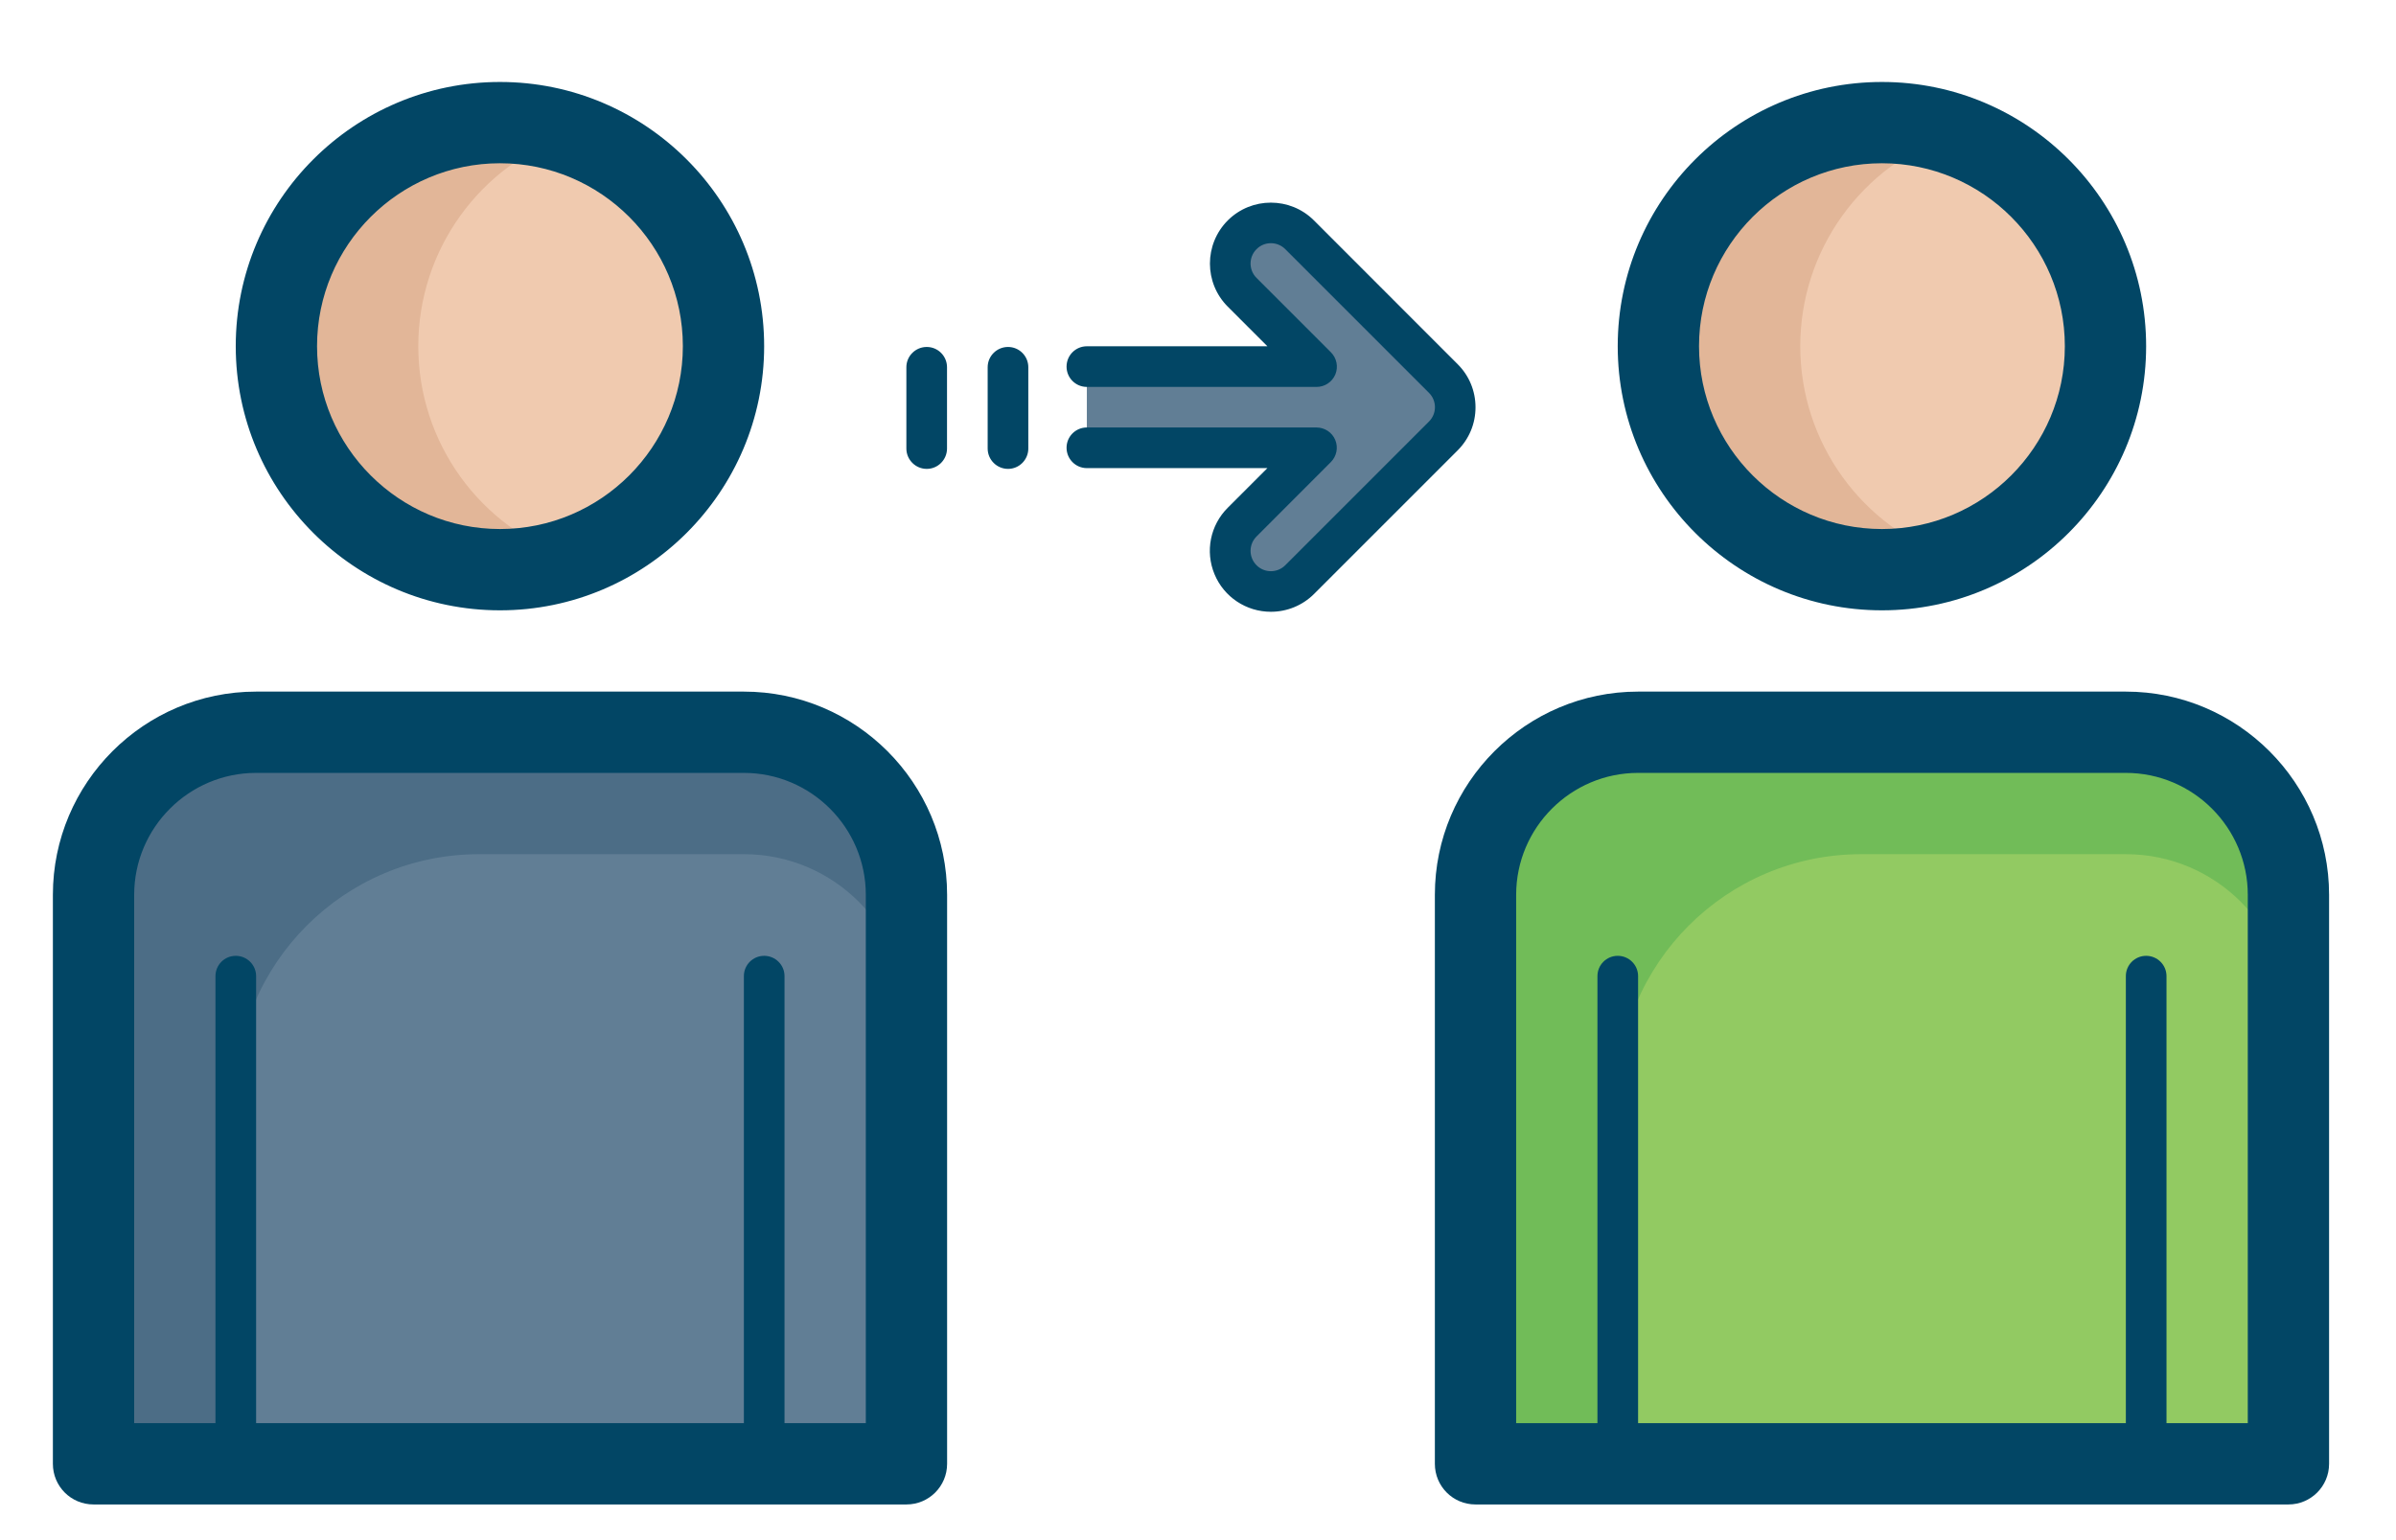 <?xml version="1.0" encoding="UTF-8"?>
<svg width="28px" height="18px" viewBox="0 0 28 18" version="1.1" xmlns="http://www.w3.org/2000/svg" xmlns:xlink="http://www.w3.org/1999/xlink">
    <title>transfer</title>
    <g id="Page-1" stroke="none" stroke-width="1" fill="none" fill-rule="evenodd">
        <g id="Dashboard-shop" transform="translate(-34, -647)" fill-rule="nonzero">
            <g id="Group-4" transform="translate(0, -1)">
                <g id="transfer" transform="translate(34.375, 648.8)">
                    <path d="M16.868,16.308 L16.868,9.658 C16.868,8.609 17.718,7.758 18.768,7.758 L24.468,7.758 C25.517,7.758 26.368,8.609 26.368,9.658 L26.368,16.308 L16.868,16.308 Z" id="Path" fill="#92CA62"></path>
                    <path d="M24.468,7.758 L18.768,7.758 C17.718,7.758 16.868,8.609 16.868,9.658 L16.868,16.308 L18.525,16.308 L18.525,12.033 C18.525,10.459 19.801,9.183 21.375,9.183 L24.468,9.183 C25.517,9.183 26.368,10.034 26.368,11.083 L26.368,9.658 C26.368,8.609 25.517,7.758 24.468,7.758 Z" id="Path" fill="#71BC58"></path>
                    <path d="M12.326,4.433 L15.009,4.433 L14.141,5.301 C14.017,5.421 13.968,5.597 14.011,5.763 C14.055,5.929 14.184,6.059 14.35,6.103 C14.517,6.146 14.693,6.097 14.812,5.973 L16.492,4.294 C16.581,4.205 16.631,4.084 16.631,3.958 C16.631,3.832 16.581,3.711 16.492,3.622 L14.812,1.942 C14.692,1.822 14.518,1.775 14.354,1.819 C14.19,1.863 14.062,1.991 14.018,2.155 C13.974,2.319 14.021,2.494 14.141,2.614 L15.009,3.482 L12.326,3.482" id="Path" fill="#617E95"></path>
                    <circle id="Oval" fill="#F0CAAF" cx="5.468" cy="3.246" r="2.612"></circle>
                    <circle id="Oval" fill="#F0CAAF" cx="21.618" cy="3.246" r="2.612"></circle>
                    <path d="M4.513,3.246 C4.513,2.123 5.231,1.126 6.296,0.769 C5.217,0.407 4.027,0.784 3.355,1.703 C2.683,2.622 2.683,3.87 3.355,4.789 C4.027,5.707 5.217,6.085 6.296,5.722 C5.231,5.366 4.513,4.369 4.513,3.246 L4.513,3.246 Z M20.663,3.246 C20.663,2.123 21.381,1.126 22.446,0.769 C21.367,0.407 20.177,0.784 19.505,1.703 C18.833,2.622 18.833,3.87 19.505,4.789 C20.177,5.707 21.367,6.085 22.446,5.722 C21.381,5.366 20.663,4.369 20.663,3.246 L20.663,3.246 Z" id="Shape" fill="#E2B698"></path>
                    <path d="M0.718,16.308 L0.718,9.658 C0.718,8.609 1.568,7.758 2.618,7.758 L8.318,7.758 C9.367,7.758 10.218,8.609 10.218,9.658 L10.218,16.308 L0.718,16.308 Z" id="Path" fill="#617E95"></path>
                    <path d="M8.318,7.758 L2.618,7.758 C1.568,7.758 0.718,8.609 0.718,9.658 L0.718,16.308 L2.375,16.308 L2.375,12.033 C2.375,10.459 3.651,9.183 5.225,9.183 L8.318,9.183 C9.367,9.183 10.218,10.034 10.218,11.083 L10.218,9.658 C10.218,8.609 9.367,7.758 8.318,7.758 Z" id="Path" fill="#4C6D86"></path>
                    <path d="M14.477,6.35 C14.188,6.35 13.928,6.177 13.818,5.911 C13.707,5.644 13.768,5.338 13.973,5.134 L14.436,4.671 L12.326,4.671 C12.195,4.671 12.089,4.564 12.089,4.433 C12.089,4.302 12.195,4.196 12.326,4.196 L15.009,4.196 C15.105,4.196 15.192,4.253 15.229,4.342 C15.266,4.431 15.245,4.533 15.177,4.601 L14.309,5.47 C14.216,5.563 14.216,5.713 14.309,5.806 C14.401,5.899 14.552,5.899 14.645,5.806 L16.324,4.127 C16.369,4.082 16.394,4.022 16.394,3.959 C16.394,3.896 16.369,3.835 16.324,3.791 L14.645,2.112 C14.552,2.019 14.401,2.019 14.309,2.112 C14.216,2.205 14.216,2.355 14.309,2.448 L15.177,3.316 C15.246,3.384 15.267,3.487 15.23,3.576 C15.193,3.665 15.105,3.723 15.009,3.722 L12.326,3.722 C12.195,3.722 12.089,3.616 12.089,3.485 C12.089,3.353 12.195,3.247 12.326,3.247 L14.436,3.247 L13.973,2.784 C13.695,2.506 13.695,2.055 13.973,1.776 C14.251,1.499 14.702,1.499 14.98,1.776 L16.659,3.456 C16.794,3.59 16.868,3.77 16.868,3.96 C16.868,4.151 16.794,4.329 16.659,4.464 L14.98,6.143 C14.846,6.276 14.665,6.35 14.477,6.35 L14.477,6.35 Z M11.405,4.68 C11.274,4.68 11.167,4.573 11.167,4.442 L11.167,3.492 C11.167,3.361 11.274,3.255 11.405,3.255 C11.536,3.255 11.642,3.361 11.642,3.492 L11.642,4.442 C11.642,4.573 11.536,4.68 11.405,4.68 Z M10.455,4.68 C10.324,4.68 10.217,4.573 10.217,4.442 L10.217,3.492 C10.217,3.361 10.324,3.255 10.455,3.255 C10.586,3.255 10.692,3.361 10.692,3.492 L10.692,4.442 C10.692,4.573 10.586,4.68 10.455,4.68 Z M5.468,6.333 C3.765,6.333 2.38,4.948 2.38,3.246 C2.38,1.543 3.765,0.158 5.468,0.158 C7.17,0.158 8.555,1.543 8.555,3.246 C8.555,4.948 7.17,6.333 5.468,6.333 Z M5.468,1.108 C4.289,1.108 3.33,2.067 3.33,3.246 C3.33,4.424 4.289,5.383 5.468,5.383 C6.646,5.383 7.605,4.424 7.605,3.246 C7.605,2.067 6.646,1.108 5.468,1.108 Z M10.218,16.783 L0.718,16.783 C0.455,16.783 0.243,16.571 0.243,16.308 L0.243,9.658 C0.243,8.349 1.308,7.283 2.618,7.283 L8.318,7.283 C9.627,7.283 10.693,8.349 10.693,9.658 L10.693,16.308 C10.693,16.571 10.48,16.783 10.218,16.783 Z M1.193,15.833 L9.743,15.833 L9.743,9.658 C9.743,8.873 9.103,8.233 8.318,8.233 L2.618,8.233 C1.832,8.233 1.193,8.873 1.193,9.658 L1.193,15.833 Z" id="Shape" fill="#024665"></path>
                    <path d="M8.555,16.546 L2.38,16.546 C2.249,16.546 2.143,16.439 2.143,16.308 L2.143,10.608 C2.143,10.477 2.249,10.371 2.38,10.371 C2.511,10.371 2.618,10.477 2.618,10.608 L2.618,16.071 L8.318,16.071 L8.318,10.608 C8.318,10.477 8.424,10.371 8.555,10.371 C8.686,10.371 8.793,10.477 8.793,10.608 L8.793,16.308 C8.793,16.439 8.686,16.546 8.555,16.546 Z M21.618,6.333 C19.915,6.333 18.53,4.948 18.53,3.246 C18.53,1.543 19.915,0.158 21.618,0.158 C23.32,0.158 24.705,1.543 24.705,3.246 C24.705,4.948 23.32,6.333 21.618,6.333 Z M21.618,1.108 C20.439,1.108 19.48,2.067 19.48,3.246 C19.48,4.424 20.439,5.383 21.618,5.383 C22.796,5.383 23.755,4.424 23.755,3.246 C23.755,2.067 22.796,1.108 21.618,1.108 Z M26.368,16.783 L16.868,16.783 C16.605,16.783 16.393,16.571 16.393,16.308 L16.393,9.658 C16.393,8.349 17.458,7.283 18.768,7.283 L24.468,7.283 C25.777,7.283 26.843,8.349 26.843,9.658 L26.843,16.308 C26.843,16.571 26.63,16.783 26.368,16.783 Z M17.343,15.833 L25.893,15.833 L25.893,9.658 C25.893,8.873 25.253,8.233 24.468,8.233 L18.768,8.233 C17.982,8.233 17.343,8.873 17.343,9.658 L17.343,15.833 Z" id="Shape" fill="#024665"></path>
                    <path d="M24.705,16.546 L18.53,16.546 C18.399,16.546 18.293,16.439 18.293,16.308 L18.293,10.608 C18.293,10.477 18.399,10.371 18.53,10.371 C18.661,10.371 18.768,10.477 18.768,10.608 L18.768,16.071 L24.468,16.071 L24.468,10.608 C24.468,10.477 24.574,10.371 24.705,10.371 C24.836,10.371 24.943,10.477 24.943,10.608 L24.943,16.308 C24.943,16.439 24.836,16.546 24.705,16.546 Z" id="Path" fill="#024665"></path>
                </g>
            </g>
        </g>
    </g>
</svg>